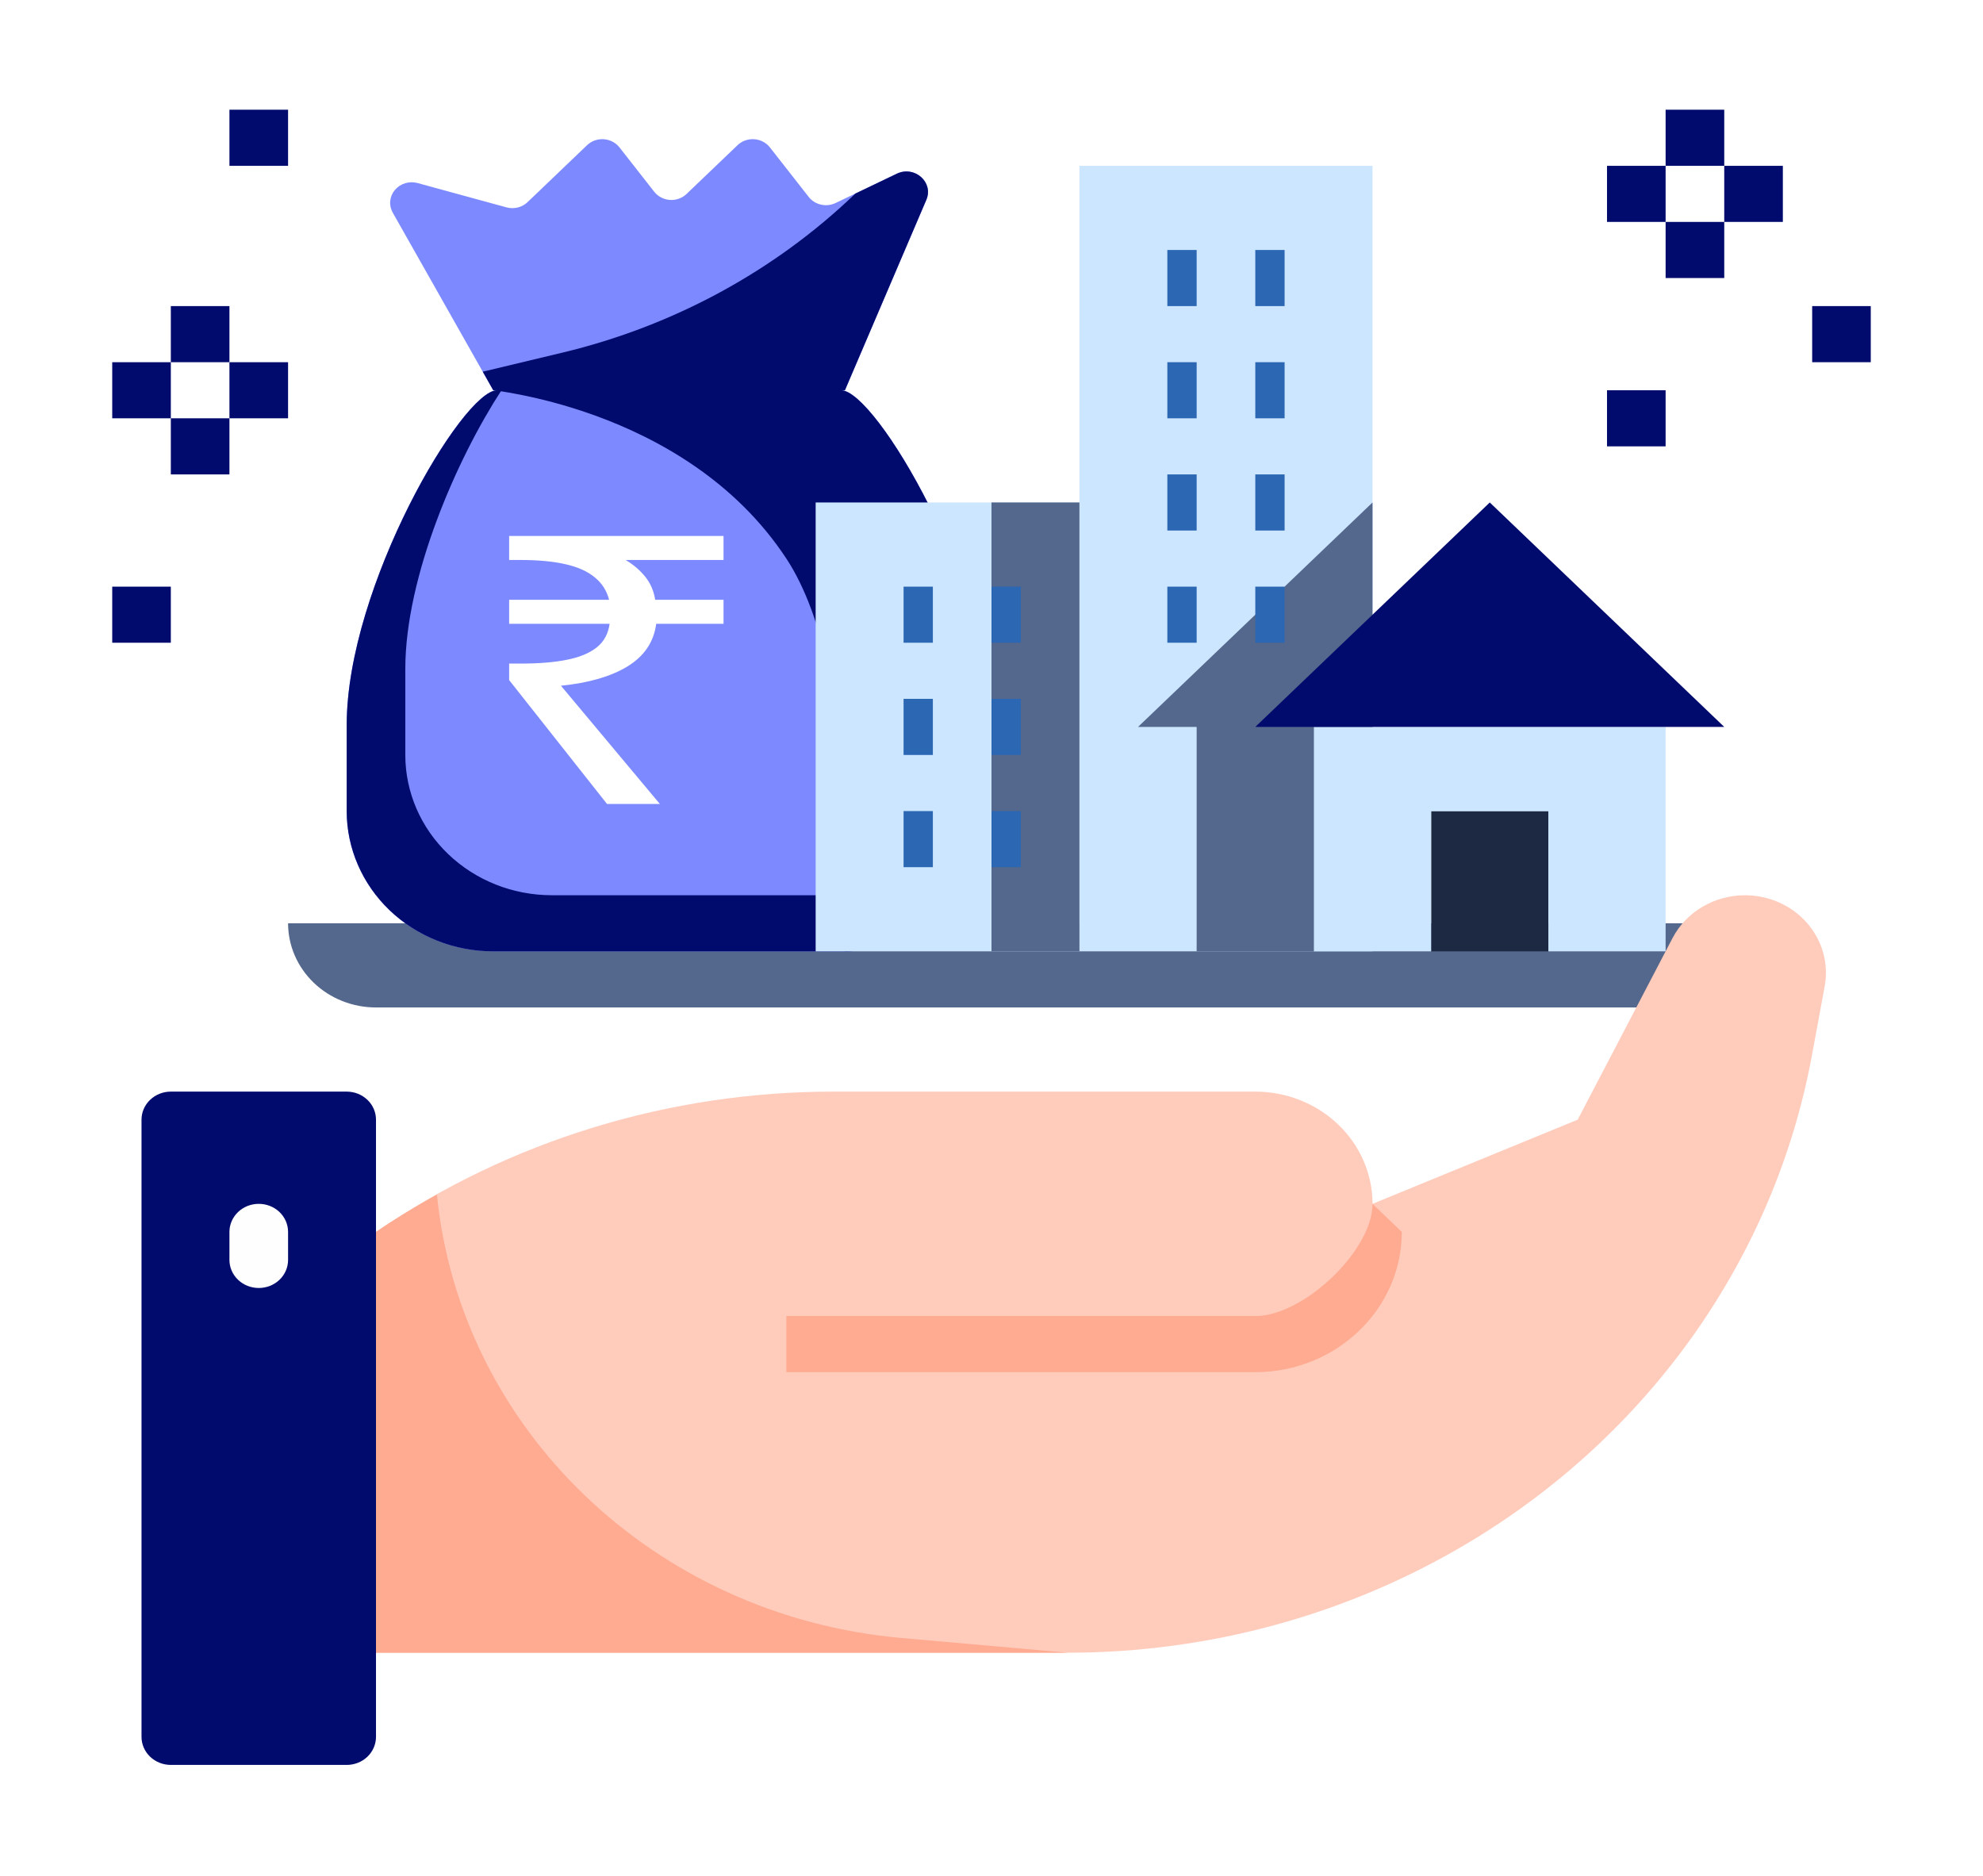 <svg width="74" height="70" viewBox="0 0 74 70" fill="none" xmlns="http://www.w3.org/2000/svg">
<g filter="url(#filter0_d_74_326)">
<path d="M63.25 33.594H14.031C13.161 33.594 12.326 33.263 11.711 32.674C11.096 32.085 10.75 31.286 10.75 30.453H66.531C66.531 31.286 66.186 32.085 65.57 32.674C64.955 33.263 64.12 33.594 63.25 33.594Z" fill="#54678C"/>
<path d="M18.406 31.5H31.531C32.982 31.5 34.373 30.949 35.398 29.967C36.424 28.985 37 27.654 37 26.266V23.055C37 17.891 32.674 10.562 31.386 10.562H18.552C17.263 10.562 12.938 17.891 12.938 23.055V26.266C12.938 27.654 13.514 28.985 14.539 29.967C15.565 30.949 16.956 31.5 18.406 31.5ZM33.467 2.482L31.181 3.576C31.013 3.656 30.821 3.678 30.638 3.636C30.455 3.595 30.293 3.494 30.18 3.35L28.731 1.5C28.662 1.412 28.574 1.339 28.474 1.287C28.373 1.234 28.261 1.203 28.147 1.195C28.032 1.187 27.917 1.203 27.809 1.241C27.702 1.279 27.604 1.339 27.523 1.417L25.622 3.236C25.541 3.314 25.443 3.375 25.335 3.413C25.227 3.452 25.112 3.468 24.998 3.46C24.883 3.452 24.771 3.421 24.671 3.368C24.57 3.315 24.482 3.242 24.413 3.154L23.117 1.5C23.048 1.412 22.96 1.339 22.859 1.287C22.759 1.234 22.647 1.203 22.532 1.195C22.418 1.187 22.303 1.203 22.195 1.241C22.088 1.279 21.99 1.339 21.908 1.417L19.688 3.542C19.587 3.639 19.461 3.708 19.322 3.743C19.184 3.777 19.038 3.775 18.901 3.738L15.581 2.83C15.429 2.789 15.268 2.792 15.117 2.838C14.967 2.884 14.834 2.972 14.735 3.09C14.636 3.208 14.576 3.351 14.562 3.502C14.548 3.653 14.581 3.804 14.657 3.937L18.406 10.562H31.531L34.566 3.464C34.853 2.807 34.132 2.164 33.467 2.482Z" fill="#7D8AFF"/>
<path d="M31.531 31.5C32.982 31.5 34.373 30.948 35.398 29.967C36.424 28.985 37 27.654 37 26.265V23.055C37 17.89 32.674 10.562 31.386 10.562H18.552C17.821 10.562 25.508 11.014 29.344 16.843C32.272 21.294 31.531 31.5 31.531 31.5ZM33.467 2.481L31.921 3.222C28.908 6.115 25.129 8.167 20.99 9.158L18.015 9.87L18.406 10.562H31.531L34.566 3.463C34.853 2.807 34.132 2.164 33.467 2.481Z" fill="#000B6D"/>
<path d="M33.719 29.406H20.594C19.143 29.406 17.752 28.855 16.727 27.873C15.701 26.892 15.125 25.56 15.125 24.172V20.961C15.125 17.515 17.05 13.115 18.715 10.562H18.552C17.263 10.562 12.938 17.891 12.938 23.055V26.266C12.938 27.654 13.514 28.985 14.539 29.967C15.565 30.948 16.956 31.5 18.406 31.5H31.531C33.606 31.5 35.389 30.381 36.316 28.752C35.522 29.175 34.628 29.401 33.719 29.406Z" fill="#000B6D"/>
<path d="M40.281 2.188H51.219V31.5H40.281V2.188Z" fill="#CBE6FE"/>
<path d="M51.219 14.75L46.844 18.938L42.469 23.125H44.656V31.5H51.219V14.75Z" fill="#54678C"/>
<path d="M34.047 14.75H30.438V31.5H40.281V14.75H34.047Z" fill="#CBE6FE"/>
<path d="M53.406 26.266H57.781V31.5H53.406V26.266Z" fill="#1D2943"/>
<path d="M65.117 29.406C64.556 29.406 64.006 29.556 63.529 29.838C63.051 30.12 62.665 30.524 62.414 31.005L62.156 31.5L58.875 37.781L51.219 40.922C51.219 39.811 50.758 38.746 49.937 37.961C49.117 37.176 48.004 36.734 46.844 36.734H31.096C24.977 36.734 19.011 38.564 14.031 41.969V57.672H39.85C45.135 57.672 50.313 56.25 54.794 53.569C58.145 51.566 61.017 48.91 63.227 45.776C65.436 42.641 66.932 39.097 67.618 35.373L68.093 32.8C68.17 32.384 68.15 31.957 68.036 31.55C67.921 31.142 67.715 30.763 67.432 30.439C67.148 30.116 66.794 29.856 66.394 29.677C65.994 29.499 65.558 29.406 65.117 29.406Z" fill="#FFCCBC"/>
<path d="M62.156 23.125H49.031V31.5H53.406V26.266H57.781V31.5H62.156V23.125Z" fill="#CBE6FE"/>
<path d="M64.344 23.125L55.594 14.75L51.219 18.938L46.844 23.125H64.344Z" fill="#000B6D"/>
<path d="M37 14.75H40.281V31.5H37V14.75Z" fill="#54678C"/>
<path d="M16.305 40.575C15.53 41.009 14.766 41.466 14.031 41.969V57.672H39.85L33.643 57.122C24.384 56.301 17.166 49.275 16.305 40.575Z" fill="#FFAB91"/>
<path d="M46.844 47.203H29.344V45.109H46.844C48.653 45.109 51.219 42.653 51.219 40.922L52.312 41.969C52.312 44.855 49.859 47.203 46.844 47.203Z" fill="#FFAB91"/>
<path d="M43.562 5.328H44.656V7.422H43.562V5.328ZM46.844 5.328H47.938V7.422H46.844V5.328ZM43.562 9.516H44.656V11.609H43.562V9.516ZM46.844 9.516H47.938V11.609H46.844V9.516ZM43.562 13.703H44.656V15.797H43.562V13.703ZM46.844 13.703H47.938V15.797H46.844V13.703ZM33.719 17.891H34.812V19.984H33.719V17.891ZM37 17.891H38.094V19.984H37V17.891ZM33.719 22.078H34.812V24.172H33.719V22.078ZM37 22.078H38.094V24.172H37V22.078ZM33.719 26.266H34.812V28.359H33.719V26.266ZM37 26.266H38.094V28.359H37V26.266ZM43.562 17.891H44.656V19.984H43.562V17.891ZM46.844 17.891H47.938V19.984H46.844V17.891Z" fill="#2B67B3"/>
<path d="M59.969 2.188H62.156V4.281H59.969V2.188ZM62.156 0.094H64.344V2.188H62.156V0.094ZM64.344 2.188H66.531V4.281H64.344V2.188ZM62.156 4.281H64.344V6.375H62.156V4.281ZM67.625 7.422H69.812V9.516H67.625V7.422ZM59.969 10.562H62.156V12.656H59.969V10.562ZM4.188 9.516H6.375V11.609H4.188V9.516ZM6.375 7.422H8.562V9.516H6.375V7.422ZM8.562 9.516H10.75V11.609H8.562V9.516ZM6.375 11.609H8.562V13.703H6.375V11.609ZM4.188 17.891H6.375V19.984H4.188V17.891ZM8.562 0.094H10.75V2.188H8.562V0.094Z" fill="#000B6D"/>
<path d="M12.938 36.734H6.375C6.085 36.734 5.807 36.845 5.602 37.041C5.396 37.237 5.281 37.504 5.281 37.781V60.812C5.281 61.09 5.396 61.356 5.602 61.553C5.807 61.749 6.085 61.859 6.375 61.859H12.938C13.228 61.859 13.506 61.749 13.711 61.553C13.916 61.356 14.031 61.09 14.031 60.812V37.781C14.031 37.504 13.916 37.237 13.711 37.041C13.506 36.845 13.228 36.734 12.938 36.734Z" fill="#000B6D"/>
<path d="M9.656 44.062C9.366 44.062 9.088 43.952 8.883 43.756C8.678 43.56 8.562 43.293 8.562 43.016V41.969C8.562 41.691 8.678 41.425 8.883 41.228C9.088 41.032 9.366 40.922 9.656 40.922C9.946 40.922 10.225 41.032 10.43 41.228C10.635 41.425 10.75 41.691 10.75 41.969V43.016C10.75 43.293 10.635 43.56 10.43 43.756C10.225 43.952 9.946 44.062 9.656 44.062Z" fill="#FEFEFE"/>
<path d="M22.652 26L19 21.378V20.762H19.425C20.108 20.762 20.681 20.715 21.145 20.622C21.622 20.529 21.995 20.374 22.266 20.16C22.537 19.945 22.698 19.651 22.749 19.277H19V18.381H22.73C22.64 18.035 22.459 17.755 22.189 17.54C21.918 17.316 21.551 17.153 21.087 17.05C20.636 16.948 20.082 16.896 19.425 16.896H19V16H27V16.896H23.348C23.645 17.074 23.889 17.284 24.082 17.526C24.276 17.769 24.398 18.054 24.45 18.381H27V19.277H24.488C24.398 19.959 24.037 20.491 23.406 20.874C22.788 21.247 21.963 21.485 20.933 21.588L24.624 26H22.652Z" fill="white"/>
</g>
<defs>
<filter id="filter0_d_74_326" x="0.188" y="0.094" width="73.625" height="69.766" filterUnits="userSpaceOnUse" color-interpolation-filters="sRGB">
<feFlood flood-opacity="0" result="BackgroundImageFix"/>
<feColorMatrix in="SourceAlpha" type="matrix" values="0 0 0 0 0 0 0 0 0 0 0 0 0 0 0 0 0 0 127 0" result="hardAlpha"/>
<feOffset dy="4"/>
<feGaussianBlur stdDeviation="2"/>
<feComposite in2="hardAlpha" operator="out"/>
<feColorMatrix type="matrix" values="0 0 0 0 0 0 0 0 0 0 0 0 0 0 0 0 0 0 0.25 0"/>
<feBlend mode="normal" in2="BackgroundImageFix" result="effect1_dropShadow_74_326"/>
<feBlend mode="normal" in="SourceGraphic" in2="effect1_dropShadow_74_326" result="shape"/>
</filter>
</defs>
</svg>
